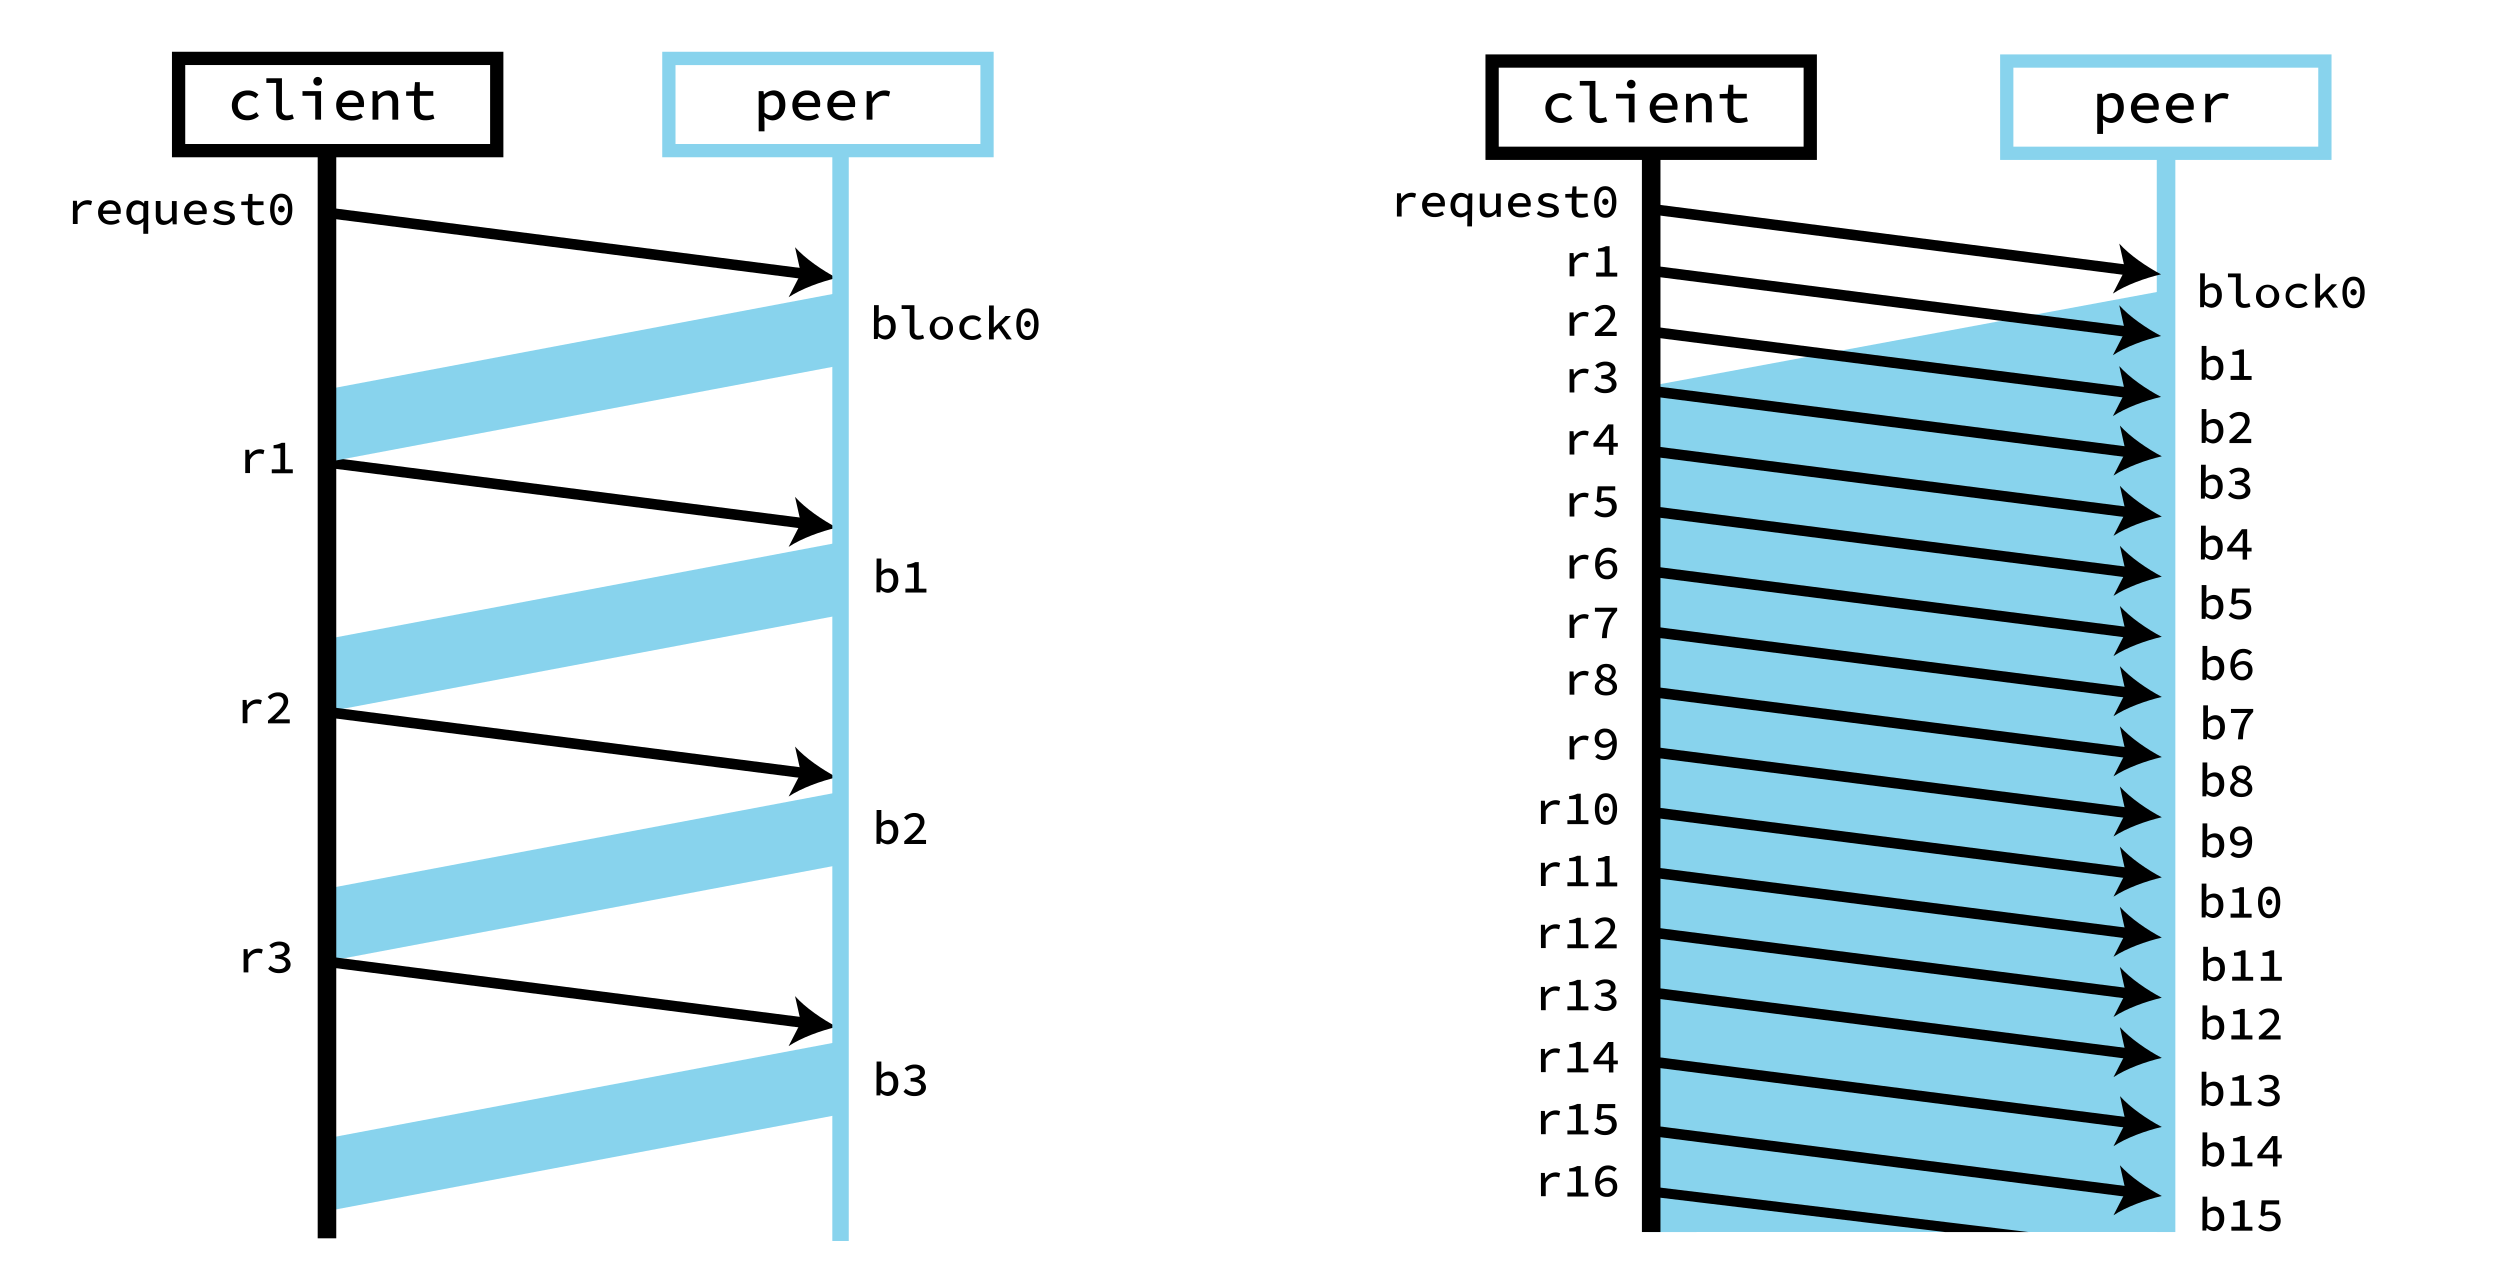 <svg xmlns="http://www.w3.org/2000/svg" viewBox="0 0 1190.55 611.37"><defs><style>.cls-1,.cls-3,.cls-4,.cls-5{fill:none;stroke-miterlimit:10;}.cls-1,.cls-3,.cls-4{stroke:#000;}.cls-1{stroke-width:5.05px;}.cls-2{fill:#88d3ed;}.cls-3,.cls-5{stroke-width:8.84px;}.cls-4{stroke-width:6.32px;}.cls-5{stroke:#88d3ed;}</style></defs><title>last 2</title><g id="Слой_2" data-name="Слой 2"><line class="cls-1" x1="156.31" y1="101.39" x2="383.38" y2="130.44"/><path d="M398.51,132.37c-7.46,1.73-16.86,5.11-22.95,9.18l5.84-11.36-2.79-12.47C383.48,123.19,391.73,128.83,398.51,132.37Z"/><line class="cls-1" x1="156.31" y1="220.28" x2="383.38" y2="249.33"/><path d="M398.51,251.26c-7.46,1.73-16.86,5.11-22.95,9.18l5.84-11.36-2.79-12.47C383.48,242.08,391.73,247.72,398.51,251.26Z"/><polygon class="cls-2" points="156.19 338.88 154.57 304.51 397.37 258.73 403.69 292.25 156.19 338.88"/><polygon class="cls-2" points="156.19 457.77 154.57 423.4 397.37 377.62 403.69 411.13 156.19 457.77"/><line class="cls-1" x1="156.31" y1="339.17" x2="383.38" y2="368.22"/><path d="M398.51,370.15c-7.46,1.74-16.86,5.11-22.95,9.18L381.4,368l-2.79-12.47C383.48,361,391.73,366.61,398.51,370.15Z"/><polygon class="cls-2" points="156.19 576.66 154.57 542.29 397.37 496.51 403.69 530.02 156.19 576.66"/><line class="cls-1" x1="156.31" y1="458.06" x2="383.38" y2="487.11"/><path d="M398.51,489c-7.46,1.74-16.86,5.11-22.95,9.18l5.84-11.36-2.79-12.47C383.48,479.86,391.73,485.5,398.51,489Z"/><polygon class="cls-2" points="156.19 219.99 154.57 185.62 397.37 139.84 403.69 173.35 156.19 219.99"/><line class="cls-3" x1="155.71" y1="74.28" x2="155.71" y2="589.71"/><rect class="cls-2" x="396.37" y="71.74" width="7.83" height="519.24"/><path d="M110.41,50.22c0-4.55,3.52-7.15,7.65-7.15a7,7,0,0,1,5,2l-1.33,1.75a5.43,5.43,0,0,0-3.53-1.42,4.65,4.65,0,0,0-4.93,4.87A4.58,4.58,0,0,0,118.1,55a6.37,6.37,0,0,0,4-1.6l1.19,1.78a8.28,8.28,0,0,1-5.44,2.1C113.62,57.32,110.41,54.72,110.41,50.22Z"/><path d="M131.5,52.23V39.49h-4.66V37.28h7.43V52.4A2.34,2.34,0,0,0,136.83,55a6,6,0,0,0,2.43-.57l.67,2.05a8.86,8.86,0,0,1-3.74.8C133.15,57.32,131.5,55.5,131.5,52.23Z"/><path d="M150.12,45.61h-6.07v-2.2h8.84V57h-2.77Zm-.9-6.83a2.07,2.07,0,1,1,2.06,2A1.94,1.94,0,0,1,149.22,38.78Z"/><path d="M160.11,50.17a6.85,6.85,0,0,1,7-7.1c4,0,6.25,2.62,6.25,6.41a10.94,10.94,0,0,1-.12,1.5H162V49h9.45l-.6.67c0-2.94-1.42-4.42-3.72-4.42s-4.33,1.76-4.33,5,2.09,5,5,5a7.36,7.36,0,0,0,4-1.2l1,1.75a9.64,9.64,0,0,1-5.29,1.62C163.36,57.32,160.11,54.69,160.11,50.17Z"/><path d="M177.42,43.41h2.26l.22,2.16H180a6.9,6.9,0,0,1,5-2.5c3.17,0,4.62,2,4.62,5.49V57h-2.77V48.92c0-2.37-.8-3.46-2.81-3.46-1.48,0-2.47.72-3.87,2.16V57h-2.77Z"/><path d="M197.16,51.61v-6h-3.74V43.55l3.85-.14.36-4.31h2.29v4.31h6.41v2.2h-6.41v6c0,2.33.83,3.46,3.29,3.46a8.68,8.68,0,0,0,3.09-.58l.56,2a12.33,12.33,0,0,1-4.29.8C198.51,57.32,197.16,55,197.16,51.61Z"/><rect class="cls-4" x="85.05" y="27.81" width="151.51" height="43.93"/><path d="M361.3,43.41h2.27l.22,1.63h.09a7,7,0,0,1,4.52-2C372,43.07,374,45.78,374,50c0,4.62-2.89,7.33-6.1,7.33A6.06,6.06,0,0,1,364,55.63h-.06l.13,2.48v4.42H361.3ZM371.13,50c0-2.84-1-4.62-3.48-4.62a5.14,5.14,0,0,0-3.58,1.81v6.43A5.1,5.1,0,0,0,367.34,55C369.5,55,371.13,53.21,371.13,50Z"/><path d="M377.34,50.17a6.85,6.85,0,0,1,7-7.1c4,0,6.26,2.62,6.26,6.41a10.72,10.72,0,0,1-.13,1.5H379.26V49h9.44l-.59.67c0-2.94-1.43-4.42-3.73-4.42s-4.33,1.76-4.33,5,2.1,5,5,5a7.36,7.36,0,0,0,4-1.2l1,1.75a9.61,9.61,0,0,1-5.29,1.62C380.59,57.32,377.34,54.69,377.34,50.17Z"/><path d="M394,50.17a6.85,6.85,0,0,1,7-7.1c4,0,6.25,2.62,6.25,6.41a9.39,9.39,0,0,1-.13,1.5H395.93V49h9.45l-.6.67c0-2.94-1.42-4.42-3.72-4.42s-4.33,1.76-4.33,5,2.09,5,5,5a7.38,7.38,0,0,0,4-1.2l1,1.75a9.64,9.64,0,0,1-5.29,1.62C397.27,57.32,394,54.69,394,50.17Z"/><path d="M412.71,43.41H415l.25,3.14h.07a6.92,6.92,0,0,1,5.91-3.48,5.69,5.69,0,0,1,2.66.56l-.6,2.35a6.79,6.79,0,0,0-2.49-.44c-1.94,0-3.82,1-5.32,3.74V57h-2.77Z"/><path class="cls-2" d="M473.2,74.89H315.37V24.65H473.2ZM321.69,68.58h145.2V31H321.69Z"/><path d="M34.74,95.61h1.87l.2,2.58h0a5.68,5.68,0,0,1,4.85-2.84,4.78,4.78,0,0,1,2.18.46l-.51,1.93a5.39,5.39,0,0,0-2-.36c-1.59,0-3.13.8-4.36,3l0,6.3H34.7Z"/><path d="M46.71,101.18a5.61,5.61,0,0,1,5.71-5.8c3.26,0,5.11,2.16,5.11,5.26a10.73,10.73,0,0,1-.11,1.23l-9.14,0v-1.65l7.73,0-.49.55c0-2.41-1.15-3.62-3-3.62s-3.54,1.42-3.55,4A3.76,3.76,0,0,0,53,105.27a6.08,6.08,0,0,0,3.25-1l.79,1.43A7.92,7.92,0,0,1,52.73,107C49.36,107,46.7,104.88,46.71,101.18Z"/><path d="M68.25,107.49l.12-2h-.06a4.87,4.87,0,0,1-3.39,1.57c-2.86,0-4.76-2.14-4.75-5.82s2.4-5.84,5-5.83a4.54,4.54,0,0,1,3.34,1.49h.07l.21-1.21h1.79l0,15.64H68.24Zm0-3.78,0-5.26a3.75,3.75,0,0,0-2.63-1.14c-1.73,0-3.15,1.49-3.16,3.92s1.11,4,3,4A3.71,3.71,0,0,0,68.26,103.71Z"/><path d="M74.19,102.61l0-6.89h2.26l0,6.6c0,1.92.64,2.84,2.31,2.84,1.16,0,2-.51,3.11-1.82l0-7.6h2.27l0,11.1H82.26L82.08,105H82a5.24,5.24,0,0,1-4,2.11C75.35,107.1,74.18,105.5,74.19,102.61Z"/><path d="M87.64,101.29a5.6,5.6,0,0,1,5.72-5.79c3.25,0,5.1,2.15,5.1,5.26a9,9,0,0,1-.11,1.23l-9.14,0V100.3l7.73,0-.49.55c0-2.4-1.15-3.61-3-3.62s-3.54,1.43-3.55,4A3.75,3.75,0,0,0,94,105.38a6,6,0,0,0,3.25-1l.79,1.44a7.84,7.84,0,0,1-4.33,1.3C90.29,107.14,87.63,105,87.64,101.29Z"/><path d="M101.31,105.45l1-1.47a8.11,8.11,0,0,0,4.73,1.48c1.71,0,2.52-.68,2.53-1.51s-.46-1.29-3.26-1.87-4.3-1.64-4.3-3.32c0-1.86,1.68-3.23,4.76-3.22A8.51,8.51,0,0,1,111.34,97l-1.07,1.41a6.78,6.78,0,0,0-3.7-1.15c-1.65,0-2.29.65-2.29,1.41s.88,1.21,3.06,1.69c3.61.8,4.52,1.73,4.51,3.47s-1.81,3.38-5.09,3.37A9.86,9.86,0,0,1,101.31,105.45Z"/><path d="M118,102.56l0-4.91H114.9V96l3.15-.11.31-3.52h1.88v3.52h5.24v1.81h-5.24v4.91c0,1.91.67,2.84,2.68,2.84a7.08,7.08,0,0,0,2.53-.47l.45,1.66a10.42,10.42,0,0,1-3.51.64C119,107.23,117.94,105.34,118,102.56Z"/><path d="M128.63,99.69c0-4.88,2.06-7.47,5.32-7.46s5.29,2.61,5.27,7.49-2.06,7.56-5.31,7.55S128.62,104.53,128.63,99.69Zm8.52,0c0-4-1.34-5.67-3.21-5.68s-3.23,1.61-3.24,5.66,1.34,5.77,3.21,5.78S137.14,103.76,137.15,99.71Zm-4.71-.14A1.48,1.48,0,0,1,133.93,98a1.57,1.57,0,1,1-1.49,1.56Z"/><polygon class="cls-2" points="786.81 217.69 785.2 183.93 1027.76 138.94 1034.07 171.87 786.81 217.69"/><polygon class="cls-2" points="786.81 245.84 785.2 212.07 1027.76 167.09 1034.07 200.02 786.81 245.84"/><polygon class="cls-2" points="786.81 274.51 785.2 240.74 1027.76 195.76 1034.07 228.69 786.81 274.51"/><polygon class="cls-2" points="786.81 303.18 785.2 269.42 1027.76 224.43 1034.07 257.36 786.81 303.18"/><polygon class="cls-2" points="786.81 331.85 785.2 298.09 1027.76 253.11 1034.07 286.04 786.81 331.85"/><polygon class="cls-2" points="786.81 358.88 785.2 325.12 1027.76 280.14 1034.07 313.07 786.81 358.88"/><polygon class="cls-2" points="786.81 386.09 785.2 352.33 1027.76 307.35 1034.07 340.27 786.81 386.09"/><polygon class="cls-2" points="786.81 415.18 785.2 381.41 1027.76 336.43 1034.07 369.36 786.81 415.18"/><polygon class="cls-2" points="786.64 442.38 785.03 408.62 1027.59 363.64 1033.9 396.57 786.64 442.38"/><polygon class="cls-2" points="787.05 470.76 785.43 437 1028 392.02 1030.92 425.85 787.05 470.76"/><polygon class="cls-2" points="787.05 498.67 785.43 464.91 1028 419.93 1031.28 452.59 787.05 498.67"/><polygon class="cls-2" points="786.81 527.05 785.2 493.29 1027.76 448.31 1034.07 481.24 786.81 527.05"/><polygon class="cls-2" points="786.58 554.97 784.96 521.2 1027.52 476.22 1033.84 509.15 786.58 554.97"/><polygon class="cls-2" points="784.93 586.72 785.67 547.01 1028.23 504.6 1031.17 586.71 784.93 586.72"/><line class="cls-3" x1="786.33" y1="71.29" x2="786.33" y2="586.72"/><line class="cls-5" x1="1031.52" y1="71.29" x2="1031.52" y2="586.72"/><line class="cls-1" x1="786.93" y1="99.66" x2="1014.01" y2="128.71"/><path d="M1029.13,130.64c-7.45,1.73-16.86,5.11-22.94,9.18l5.83-11.37L1009.24,116C1014.1,121.46,1022.35,127.09,1029.13,130.64Z"/><line class="cls-1" x1="786.93" y1="129.02" x2="1014.01" y2="158.07"/><path d="M1029.13,160c-7.45,1.73-16.86,5.1-22.94,9.18l5.83-11.37-2.78-12.47C1014.1,150.82,1022.35,156.46,1029.13,160Z"/><line class="cls-1" x1="786.93" y1="158.05" x2="1014.01" y2="187.1"/><path d="M1029.13,189c-7.45,1.73-16.86,5.11-22.94,9.18l5.83-11.37-2.78-12.46C1014.1,179.85,1022.35,185.48,1029.13,189Z"/><line class="cls-1" x1="787.29" y1="186.32" x2="1014.36" y2="215.37"/><path d="M1029.49,217.3c-7.46,1.73-16.86,5.11-23,9.18l5.84-11.37-2.79-12.46C1014.46,208.12,1022.71,213.75,1029.49,217.3Z"/><line class="cls-1" x1="787.29" y1="214.97" x2="1014.36" y2="244.02"/><path d="M1029.49,246c-7.46,1.73-16.86,5.11-23,9.18l5.84-11.37-2.79-12.47C1014.46,236.77,1022.71,242.4,1029.49,246Z"/><line class="cls-1" x1="787.29" y1="243.61" x2="1014.36" y2="272.66"/><path d="M1029.49,274.6c-7.46,1.73-16.86,5.11-23,9.18l5.84-11.37-2.79-12.47C1014.46,265.42,1022.71,271.05,1029.49,274.6Z"/><line class="cls-1" x1="787.29" y1="272.26" x2="1014.36" y2="301.31"/><path d="M1029.49,303.25c-7.46,1.73-16.86,5.1-23,9.18l5.84-11.37-2.79-12.47C1014.46,294.06,1022.71,299.7,1029.49,303.25Z"/><line class="cls-1" x1="787.29" y1="300.91" x2="1014.36" y2="329.96"/><path d="M1029.49,331.9c-7.46,1.73-16.86,5.1-23,9.17l5.84-11.36-2.79-12.47C1014.46,322.71,1022.71,328.35,1029.49,331.9Z"/><line class="cls-1" x1="787.29" y1="329.56" x2="1014.36" y2="358.61"/><path d="M1029.49,360.54c-7.46,1.73-16.86,5.11-23,9.18l5.84-11.36-2.79-12.47C1014.46,351.36,1022.71,357,1029.49,360.54Z"/><line class="cls-1" x1="787.29" y1="358.21" x2="1014.36" y2="387.26"/><path d="M1029.49,389.19c-7.46,1.73-16.86,5.11-23,9.18l5.84-11.37-2.79-12.46C1014.46,380,1022.71,385.64,1029.49,389.19Z"/><line class="cls-1" x1="787.29" y1="386.86" x2="1014.36" y2="415.91"/><path d="M1029.49,417.84c-7.46,1.73-16.86,5.11-23,9.18l5.84-11.37-2.79-12.47C1014.46,408.66,1022.71,414.29,1029.49,417.84Z"/><line class="cls-1" x1="787.29" y1="415.5" x2="1014.36" y2="444.55"/><path d="M1029.49,446.49c-7.46,1.73-16.86,5.11-23,9.18l5.84-11.37-2.79-12.47C1014.46,437.3,1022.71,442.94,1029.49,446.49Z"/><line class="cls-1" x1="787.29" y1="444.15" x2="1014.36" y2="473.2"/><path d="M1029.49,475.14c-7.46,1.73-16.86,5.1-23,9.18l5.84-11.37-2.79-12.47C1014.46,466,1022.71,471.59,1029.49,475.14Z"/><line class="cls-1" x1="787.29" y1="472.8" x2="1014.36" y2="501.85"/><path d="M1029.49,503.79c-7.46,1.73-16.86,5.1-23,9.17l5.84-11.36-2.79-12.47C1014.46,494.6,1022.71,500.24,1029.49,503.79Z"/><line class="cls-1" x1="787.29" y1="505.69" x2="1014.36" y2="534.74"/><path d="M1029.49,536.67c-7.46,1.74-16.86,5.11-23,9.18l5.84-11.36L1009.59,522C1014.46,527.49,1022.71,533.13,1029.49,536.67Z"/><line class="cls-1" x1="787.29" y1="538.58" x2="1014.36" y2="567.63"/><path d="M1029.49,569.56c-7.46,1.73-16.86,5.11-23,9.18l5.84-11.37-2.79-12.46C1014.46,560.38,1022.71,566,1029.49,569.56Z"/><polygon points="945.12 584.2 965.91 586.72 931 586.72 928.95 586.72 926.13 586.72 924.98 586.57 920.9 586.09 920.62 586.05 916.58 585.56 912.53 585.07 819.41 573.84 815.35 573.35 811.3 572.86 786.97 569.93 787.61 565.2 827.39 570 831.45 570.49 835.5 570.98 928.61 582.21 932.66 582.7 936.71 583.19 937 583.23 941.06 583.72 945.12 584.2"/><path d="M1050.55,179.62h-.07l-.21,1.23h-1.79l0-16.11h2.26V169l-.11,2h.08a5.23,5.23,0,0,1,3.55-1.57c2.93,0,4.57,2.23,4.56,5.66,0,3.8-2.38,6-5,6A5.13,5.13,0,0,1,1050.55,179.62Zm6-4.46c0-2.33-.83-3.79-2.84-3.79a4.19,4.19,0,0,0-2.93,1.47l0,5.26a4.14,4.14,0,0,0,2.71,1.14C1055.19,179.25,1056.53,177.79,1056.54,175.16Z"/><path d="M1062.24,179h4.1l0-10h-3.23v-1.45a10.41,10.41,0,0,0,3.83-1.12h1.68l0,12.63h3.64v1.86l-10,0Z"/><path d="M1049.82,145.07h-.07l-.21,1.23h-1.79l0-16.12h2.26v4.27l-.11,2.05h.08a5.19,5.19,0,0,1,3.55-1.57c2.93,0,4.57,2.23,4.56,5.65,0,3.81-2.38,6-5,6A5.13,5.13,0,0,1,1049.82,145.07Zm6-4.46c0-2.33-.83-3.79-2.84-3.79a4.15,4.15,0,0,0-2.93,1.47l0,5.26a4.21,4.21,0,0,0,2.71,1.14C1054.46,144.7,1055.8,143.23,1055.81,140.61Z"/><path d="M1064.77,142.46l0-10.43H1061v-1.81l6.08,0,0,12.37a1.91,1.91,0,0,0,2.09,2.17,4.91,4.91,0,0,0,2-.46l.54,1.68a7.32,7.32,0,0,1-3.06.64C1066.1,146.62,1064.76,145.14,1064.77,142.46Z"/><path d="M1074.35,140.84a5.54,5.54,0,1,1,5.51,5.82A5.47,5.47,0,0,1,1074.35,140.84Zm8.75,0c0-2.4-1.24-4-3.21-4s-3.21,1.58-3.22,4,1.23,4,3.2,4S1083.09,143.24,1083.1,140.87Z"/><path d="M1088.45,140.88c0-3.72,2.89-5.84,6.27-5.83a5.77,5.77,0,0,1,4.07,1.61l-1.09,1.43a4.44,4.44,0,0,0-2.89-1.17,4,4,0,1,0-.08,7.93,5.24,5.24,0,0,0,3.3-1.3l1,1.46a6.78,6.78,0,0,1-4.45,1.7C1091.06,146.7,1088.44,144.56,1088.45,140.88Z"/><path d="M1102.59,130.34h2.27l0,10.48h.09l5.49-5.45H1113l-8.13,8.13v3h-2.27Zm4.34,10.46,1.34-1.44,5.18,7.13H1111Z"/><path d="M1115.52,139.21c0-4.88,2.06-7.46,5.32-7.45s5.29,2.6,5.27,7.48-2.06,7.56-5.32,7.55S1115.51,144.05,1115.52,139.21Zm8.52,0c0-4-1.33-5.67-3.2-5.68s-3.24,1.61-3.25,5.66,1.34,5.78,3.21,5.78S1124,143.29,1124,139.23Zm-4.71-.14a1.49,1.49,0,1,1,1.48,1.58A1.49,1.49,0,0,1,1119.33,139.09Z"/><path d="M1050.55,209.71h-.07l-.21,1.22h-1.79l0-16.12h2.26v4.28l-.11,2h.08a5.23,5.23,0,0,1,3.55-1.57c2.93,0,4.57,2.24,4.56,5.66,0,3.8-2.38,6-5,6A5.23,5.23,0,0,1,1050.55,209.71Zm6-4.47c0-2.32-.83-3.78-2.83-3.79a4.17,4.17,0,0,0-2.94,1.48l0,5.25a4.23,4.23,0,0,0,2.71,1.15C1055.19,209.33,1056.53,207.87,1056.54,205.24Z"/><path d="M1061.71,209.65c4.72-4.11,7.44-6.62,7.44-9,0-1.59-1-2.65-2.93-2.65a4.8,4.8,0,0,0-3.34,1.65l-1.27-1.27a6.52,6.52,0,0,1,4.9-2.21c3,0,4.82,1.75,4.82,4.37s-2.69,5.32-6.34,8.59c.89-.07,1.85-.12,2.68-.12h4.41V211l-10.38,0Z"/><path d="M1050.19,236.21h-.07l-.21,1.22h-1.79l.05-16.12h2.26v4.28l-.1,2h.07a5.23,5.23,0,0,1,3.55-1.57c2.93,0,4.57,2.23,4.56,5.66,0,3.8-2.38,6-5,6A5.23,5.23,0,0,1,1050.19,236.21Zm6-4.47c0-2.32-.83-3.78-2.83-3.79a4.21,4.21,0,0,0-2.94,1.47l0,5.26a4.23,4.23,0,0,0,2.71,1.15C1054.83,235.83,1056.17,234.37,1056.18,231.74Z"/><path d="M1061,235.69l1.11-1.45a5.75,5.75,0,0,0,4,1.65c1.87,0,3.26-.9,3.27-2.39s-1.33-2.67-5-2.68v-1.68c3.28,0,4.53-1.06,4.53-2.49s-1.1-2.1-2.73-2.1a5.26,5.26,0,0,0-3.44,1.39l-1.18-1.41a7.27,7.27,0,0,1,4.71-1.81c2.84,0,4.94,1.38,4.93,3.77,0,1.68-1.24,2.78-3,3.38v.1c1.9.43,3.49,1.68,3.49,3.65,0,2.6-2.46,4.14-5.39,4.14A7.1,7.1,0,0,1,1061,235.69Z"/><path d="M1050.19,265.21h-.07l-.21,1.23h-1.79l.05-16.12h2.27l0,4.28-.1,2h.07a5.19,5.19,0,0,1,3.55-1.57c2.94,0,4.57,2.23,4.56,5.65,0,3.81-2.38,6-5,6A5.13,5.13,0,0,1,1050.19,265.21Zm6-4.46c0-2.33-.83-3.79-2.83-3.79a4.17,4.17,0,0,0-2.94,1.47l0,5.26a4.21,4.21,0,0,0,2.71,1.14C1054.83,264.84,1056.17,263.37,1056.18,260.75Z"/><path d="M1068,256.92c0-.83.08-1.9.12-2.73h-.1c-.48.73-1,1.47-1.51,2.2l-3.48,4.44,9.22,0v1.79l-11.6,0v-1.52l6.95-9.09h2.55l-.05,14.49H1068Z"/><path d="M1050.55,293.5h-.07l-.21,1.23h-1.79l0-16.12h2.26v4.28l-.11,2h.08a5.14,5.14,0,0,1,3.55-1.57c2.93,0,4.57,2.23,4.56,5.65,0,3.81-2.38,6-5,6A5.13,5.13,0,0,1,1050.55,293.5Zm6-4.46c0-2.33-.83-3.79-2.84-3.79a4.15,4.15,0,0,0-2.93,1.47l0,5.26a4.19,4.19,0,0,0,2.71,1.14C1055.19,293.13,1056.53,291.66,1056.54,289Z"/><path d="M1061.35,293l1.09-1.47a5.63,5.63,0,0,0,3.9,1.62c1.93,0,3.44-1.14,3.45-3s-1.33-2.92-3.3-2.93a5.12,5.12,0,0,0-2.82.82l-1.13-.72.48-7.06,8.37,0v1.95l-6.4,0-.36,3.86a6,6,0,0,1,2.48-.51c2.75,0,5,1.42,5,4.54s-2.63,4.94-5.45,4.93A7.35,7.35,0,0,1,1061.35,293Z"/><path d="M1050.91,322.51h-.07l-.21,1.23h-1.79l.05-16.12h2.26v4.27l-.11,2.05h.08a5.14,5.14,0,0,1,3.54-1.57c2.94,0,4.58,2.23,4.57,5.65,0,3.81-2.39,6-5,6A5.11,5.11,0,0,1,1050.91,322.51Zm6-4.46c0-2.33-.84-3.79-2.84-3.8a4.21,4.21,0,0,0-2.93,1.48l0,5.25a4.16,4.16,0,0,0,2.71,1.15C1055.55,322.14,1056.89,320.67,1056.9,318.05Z"/><path d="M1062.16,317c0-5.71,3-8,6.14-8a6,6,0,0,1,4.18,1.61l-1.23,1.39a4.19,4.19,0,0,0-2.8-1.14c-2.23,0-4.17,1.55-4.18,6.13,0,3.58,1.34,5.29,3.48,5.3a2.79,2.79,0,0,0,2.84-3,2.55,2.55,0,0,0-2.82-2.83,4.73,4.73,0,0,0-3.54,1.91l-.08-1.66a6,6,0,0,1,4.06-1.9c2.64,0,4.51,1.49,4.5,4.49a4.73,4.73,0,0,1-4.94,4.69C1064.66,324.05,1062.15,321.78,1062.16,317Z"/><path d="M1051.27,350.8h-.07L1051,352h-1.78l0-16.12h2.26v4.27l-.11,2h.07a5.19,5.19,0,0,1,3.55-1.56c2.94,0,4.58,2.23,4.57,5.65,0,3.8-2.39,6-5,6A5.09,5.09,0,0,1,1051.27,350.8Zm6-4.46c0-2.33-.84-3.79-2.84-3.8a4.25,4.25,0,0,0-2.94,1.48v5.25a4.16,4.16,0,0,0,2.71,1.15C1055.91,350.42,1057.25,349,1057.26,346.34Z"/><path d="M1070.49,339.54l-8.06,0v-1.94l10.59,0V339c-3.81,4.28-4.66,7.41-4.92,13.08h-2.34C1066.05,346.77,1067.25,343.51,1070.49,339.54Z"/><path d="M1050.91,378h-.07l-.21,1.23h-1.79l.05-16.12h2.26v4.28l-.11,2h.08a5.23,5.23,0,0,1,3.54-1.57c2.94,0,4.58,2.23,4.57,5.66,0,3.8-2.39,6-5,6A5.18,5.18,0,0,1,1050.91,378Zm6-4.46c0-2.33-.84-3.79-2.84-3.79a4.19,4.19,0,0,0-2.93,1.47l0,5.26a4.21,4.21,0,0,0,2.71,1.15C1055.55,377.64,1056.89,376.18,1056.9,373.55Z"/><path d="M1062,375.57c0-1.94,1.48-3,3-3.77v-.09a4.08,4.08,0,0,1-2.17-3.4c0-2.28,1.94-3.79,4.6-3.78,2.85,0,4.56,1.62,4.55,3.91a4.36,4.36,0,0,1-2.18,3.36v.1c1.57.79,2.8,1.74,2.8,3.78s-1.92,3.9-5.29,3.89S1062,377.88,1062,375.57Zm8.49,0c0-1.82-1.86-2.33-4.26-3.15-1.26.7-2.21,1.59-2.21,2.91,0,1.5,1.34,2.56,3.38,2.57S1070.48,377,1070.49,375.59Zm-.4-7a2.38,2.38,0,0,0-2.68-2.37,2.21,2.21,0,0,0-2.51,2.14c0,1.58,1.53,2.27,3.57,2.94A3.51,3.51,0,0,0,1070.09,368.55Z"/><path d="M1050.91,407h-.07l-.21,1.23h-1.79l.05-16.12h2.26v4.27l-.11,2.05h.08a5.14,5.14,0,0,1,3.54-1.57c2.94,0,4.58,2.23,4.57,5.65,0,3.81-2.39,6-5,6A5.11,5.11,0,0,1,1050.91,407Zm6-4.46c0-2.33-.84-3.79-2.84-3.8a4.21,4.21,0,0,0-2.93,1.48l0,5.26a4.19,4.19,0,0,0,2.71,1.14C1055.55,406.65,1056.89,405.18,1056.9,402.56Z"/><path d="M1062.19,407l1.24-1.39a4.23,4.23,0,0,0,2.79,1.12c2.22,0,4.17-1.55,4.19-6.14,0-3.57-1.37-5.26-3.49-5.27a2.76,2.76,0,0,0-2.85,2.94,2.54,2.54,0,0,0,2.83,2.82,4.66,4.66,0,0,0,3.52-1.9l.09,1.66a5.89,5.89,0,0,1-4.07,1.9c-2.64,0-4.49-1.49-4.48-4.49a4.72,4.72,0,0,1,4.93-4.69c3.11,0,5.64,2.27,5.62,7,0,5.71-3,8-6.13,8A6.1,6.1,0,0,1,1062.19,407Z"/><path d="M1050.55,435.67h-.07l-.21,1.23h-1.79l0-16.12h2.26v4.27l-.11,2.05h.08a5.14,5.14,0,0,1,3.55-1.57c2.93,0,4.57,2.23,4.56,5.65,0,3.81-2.38,6-5,6A5.13,5.13,0,0,1,1050.55,435.67Zm6-4.46c0-2.33-.83-3.79-2.84-3.8a4.21,4.21,0,0,0-2.93,1.48l0,5.25a4.18,4.18,0,0,0,2.71,1.15C1055.19,435.3,1056.53,433.83,1056.54,431.21Z"/><path d="M1062.24,435.07h4.1l0-10h-3.23v-1.45a10.41,10.41,0,0,0,3.83-1.12h1.68l0,12.63h3.64V437l-10,0Z"/><path d="M1075.32,429.68c0-4.88,2.06-7.46,5.32-7.45s5.29,2.6,5.27,7.48-2.06,7.56-5.32,7.55S1075.31,434.52,1075.32,429.68Zm8.52,0c0-4.06-1.33-5.68-3.21-5.68s-3.23,1.6-3.24,5.66,1.34,5.77,3.21,5.77S1083.83,433.76,1083.84,429.71Zm-4.71-.15a1.49,1.49,0,1,1,1.48,1.58A1.47,1.47,0,0,1,1079.13,429.56Z"/><path d="M1051.27,465.75h-.07L1051,467h-1.79l0-16.12h2.26v4.27l-.11,2.05h.07a5.18,5.18,0,0,1,3.55-1.57c2.94,0,4.58,2.23,4.57,5.65,0,3.8-2.39,6-5,6A5.11,5.11,0,0,1,1051.27,465.75Zm6-4.46c0-2.33-.84-3.79-2.84-3.8a4.21,4.21,0,0,0-2.93,1.48l0,5.25a4.16,4.16,0,0,0,2.71,1.15C1055.91,465.37,1057.25,463.91,1057.26,461.29Z"/><path d="M1063,465.15h4.11l0-10h-3.24v-1.45a10.29,10.29,0,0,0,3.82-1.12h1.68l0,12.63H1073V467l-10,0Z"/><path d="M1076.6,465.19l4.1,0,0-10h-3.23V453.7a10.35,10.35,0,0,0,3.83-1.12H1083l0,12.62h3.65v1.86l-10,0Z"/><path d="M1050.91,493.68h-.07l-.21,1.23h-1.79l.05-16.12h2.26v4.27l-.11,2.05h.08a5.14,5.14,0,0,1,3.54-1.57c2.94,0,4.58,2.23,4.57,5.65,0,3.81-2.39,6-5,6A5.11,5.11,0,0,1,1050.91,493.68Zm6-4.46c0-2.33-.84-3.79-2.84-3.79a4.15,4.15,0,0,0-2.93,1.47l0,5.26a4.19,4.19,0,0,0,2.71,1.14C1055.55,493.31,1056.89,491.84,1056.9,489.22Z"/><path d="M1062.59,493.08l4.11,0,0-10.05h-3.24v-1.45a10.29,10.29,0,0,0,3.82-1.12H1069l0,12.62h3.64V495l-10,0Z"/><path d="M1075.71,493.66c4.72-4.1,7.44-6.61,7.44-8.94,0-1.59-1-2.65-2.93-2.66a4.84,4.84,0,0,0-3.33,1.65l-1.27-1.26a6.47,6.47,0,0,1,4.89-2.21c3,0,4.82,1.75,4.82,4.37s-2.69,5.32-6.34,8.59c.89-.07,1.85-.12,2.68-.12h4.41V495l-10.38,0Z"/><path d="M1050.55,525.28h-.07l-.21,1.23h-1.79l0-16.12h2.26v4.28l-.11,2h.08a5.19,5.19,0,0,1,3.55-1.57c2.93,0,4.57,2.23,4.56,5.66,0,3.8-2.38,6-5,6A5.13,5.13,0,0,1,1050.55,525.28Zm6-4.46c0-2.33-.83-3.79-2.84-3.79a4.15,4.15,0,0,0-2.93,1.47l0,5.26a4.19,4.19,0,0,0,2.71,1.14C1055.19,524.91,1056.53,523.45,1056.54,520.82Z"/><path d="M1062.24,524.68l4.1,0,0-10.05h-3.24v-1.45a10.29,10.29,0,0,0,3.82-1.12h1.69l0,12.62,3.64,0v1.86l-10,0Z"/><path d="M1075,524.81l1.11-1.45a5.75,5.75,0,0,0,4,1.65c1.87,0,3.26-.9,3.27-2.39s-1.33-2.67-5-2.68v-1.68c3.28,0,4.53-1.06,4.54-2.49s-1.11-2.1-2.74-2.1a5.21,5.21,0,0,0-3.44,1.39l-1.18-1.41a7.27,7.27,0,0,1,4.71-1.81c2.84,0,4.94,1.38,4.93,3.77,0,1.68-1.24,2.78-3,3.38v.1c1.9.43,3.5,1.68,3.49,3.65,0,2.6-2.46,4.14-5.39,4.13A7.05,7.05,0,0,1,1075,524.81Z"/><path d="M1050.91,554.17h-.07l-.21,1.23h-1.79l.05-16.12h2.26v4.28l-.11,2h.08a5.23,5.23,0,0,1,3.54-1.57c2.94,0,4.58,2.23,4.57,5.66,0,3.8-2.39,6-5,6A5.11,5.11,0,0,1,1050.91,554.17Zm6-4.46c0-2.33-.84-3.79-2.84-3.79a4.15,4.15,0,0,0-2.93,1.47l0,5.26a4.19,4.19,0,0,0,2.71,1.14C1055.55,553.8,1056.89,552.34,1056.9,549.71Z"/><path d="M1062.59,553.58h4.11l0-10.05h-3.24v-1.45a10.29,10.29,0,0,0,3.82-1.12H1069l0,12.62,3.64,0v1.86l-10,0Z"/><path d="M1082.37,545.92c0-.83.08-1.9.12-2.73h-.11c-.47.74-1,1.47-1.5,2.2l-3.48,4.44,9.22,0v1.79l-11.6,0v-1.53l7-9.08h2.54l0,14.49h-2.12Z"/><path d="M1050.91,584.78h-.07l-.21,1.23h-1.79l.05-16.12h2.26v4.28l-.11,2h.08a5.23,5.23,0,0,1,3.54-1.57c2.94,0,4.58,2.23,4.57,5.66,0,3.8-2.39,6-5,6A5.18,5.18,0,0,1,1050.91,584.78Zm6-4.46c0-2.33-.84-3.79-2.84-3.79a4.19,4.19,0,0,0-2.93,1.47l0,5.26a4.14,4.14,0,0,0,2.71,1.14C1055.55,584.41,1056.89,583,1056.9,580.32Z"/><path d="M1062.59,584.19h4.11l0-10.05h-3.24v-1.45a10.1,10.1,0,0,0,3.82-1.12H1069l0,12.63h3.64v1.86l-10,0Z"/><path d="M1075.35,584.37l1.09-1.47a5.58,5.58,0,0,0,3.91,1.61c1.92,0,3.44-1.13,3.44-3s-1.32-2.93-3.3-2.93a5,5,0,0,0-2.82.82l-1.13-.73.48-7.06,8.37,0v1.94l-6.4,0-.36,3.87a6,6,0,0,1,2.48-.52c2.75,0,5,1.43,5,4.55s-2.63,4.94-5.45,4.93A7.35,7.35,0,0,1,1075.35,584.37Z"/><path d="M116.82,214.21h1.87l.2,2.58h0a5.68,5.68,0,0,1,4.85-2.84,4.76,4.76,0,0,1,2.18.47l-.5,1.92a5.47,5.47,0,0,0-2-.36c-1.59,0-3.12.8-4.36,3l0,6.3h-2.27Z"/><path d="M129.41,223.49h4.11l0-10h-3.24V212a10.35,10.35,0,0,0,3.83-1.12h1.68l0,12.62h3.65v1.87l-10,0Z"/><path d="M665.26,92.05h1.87l.2,2.57h0a5.68,5.68,0,0,1,4.85-2.83,4.63,4.63,0,0,1,2.18.46l-.5,1.92a5.67,5.67,0,0,0-2-.36c-1.6,0-3.13.8-4.37,3l0,6.31h-2.26Z"/><path d="M677.24,97.62A5.6,5.6,0,0,1,683,91.83c3.26,0,5.11,2.15,5.1,5.26a7.76,7.76,0,0,1-.11,1.23l-9.14,0V96.63l7.73,0-.5.55c0-2.4-1.15-3.61-3-3.62s-3.55,1.43-3.55,4a3.74,3.74,0,0,0,4.08,4.08,6,6,0,0,0,3.25-1l.79,1.44a7.79,7.79,0,0,1-4.33,1.3C679.88,103.47,677.23,101.32,677.24,97.62Z"/><path d="M698.78,103.93l.11-2h0a5,5,0,0,1-3.39,1.57c-2.87,0-4.76-2.14-4.75-5.82s2.4-5.84,5-5.84a4.51,4.51,0,0,1,3.33,1.5h.08l.21-1.21h1.79L701,107.8h-2.26Zm0-3.78V94.9a3.72,3.72,0,0,0-2.62-1.15c-1.73,0-3.16,1.5-3.16,3.93s1.11,3.95,3,3.95A3.68,3.68,0,0,0,698.79,100.15Z"/><path d="M704.71,99.05l0-6.89H707l0,6.59c0,1.92.63,2.84,2.3,2.85,1.16,0,2-.51,3.12-1.83l0-7.6h2.26l0,11.11h-1.87l-.17-1.85h-.09a5.22,5.22,0,0,1-4,2.11C705.87,103.55,704.7,102,704.71,99.05Z"/><path d="M718.17,97.74a5.61,5.61,0,0,1,5.71-5.8c3.26,0,5.11,2.16,5.1,5.26a7.54,7.54,0,0,1-.11,1.23l-9.14,0V96.75l7.73,0-.49.55c0-2.41-1.16-3.62-3-3.62s-3.55,1.42-3.55,4a3.75,3.75,0,0,0,4.08,4.09,6.05,6.05,0,0,0,3.25-1l.79,1.43a7.87,7.87,0,0,1-4.33,1.31C720.81,103.59,718.16,101.44,718.17,97.74Z"/><path d="M731.84,101.89l1-1.46a8.09,8.09,0,0,0,4.73,1.47c1.7,0,2.52-.67,2.52-1.51s-.46-1.28-3.25-1.87-4.31-1.63-4.3-3.31c0-1.86,1.68-3.24,4.75-3.23a8.49,8.49,0,0,1,4.56,1.46l-1.06,1.41a6.62,6.62,0,0,0-3.7-1.15c-1.65,0-2.3.64-2.3,1.41s.89,1.21,3.07,1.68c3.61.8,4.51,1.74,4.51,3.47s-1.81,3.39-5.09,3.38A10,10,0,0,1,731.84,101.89Z"/><path d="M748.48,99V94.09h-3.06V92.39l3.15-.1.31-3.52h1.88v3.52l5.24,0v1.8h-5.24l0,4.91c0,1.91.67,2.84,2.68,2.85a7.26,7.26,0,0,0,2.53-.47l.46,1.65a10.2,10.2,0,0,1-3.52.64C749.57,103.67,748.47,101.79,748.48,99Z"/><path d="M759.16,96.13c0-4.88,2.06-7.46,5.31-7.45s5.29,2.6,5.28,7.48-2.06,7.56-5.32,7.55S759.14,101,759.16,96.13Zm8.52,0c0-4.05-1.34-5.67-3.21-5.67s-3.23,1.6-3.24,5.66,1.34,5.77,3.21,5.77S767.67,100.21,767.68,96.15ZM763,96a1.49,1.49,0,1,1,1.48,1.58A1.46,1.46,0,0,1,763,96Z"/><path d="M747.46,120.52h1.88l.19,2.57h.06a5.66,5.66,0,0,1,4.85-2.83,4.59,4.59,0,0,1,2.17.46l-.5,1.92a5.59,5.59,0,0,0-2-.36c-1.59,0-3.13.8-4.37,3v6.31h-2.27Z"/><path d="M760.06,129.8l4.1,0,0-10H761v-1.45a10.41,10.41,0,0,0,3.83-1.12h1.68l0,12.62,3.65,0v1.86l-10,0Z"/><path d="M747.46,148.8h1.88l.19,2.57h.06a5.66,5.66,0,0,1,4.85-2.83,4.59,4.59,0,0,1,2.17.46l-.5,1.92a5.63,5.63,0,0,0-2-.36c-1.59,0-3.13.8-4.37,3l0,6.31h-2.26Z"/><path d="M759.53,158.62c4.72-4.1,7.43-6.61,7.44-8.94,0-1.59-1-2.65-2.93-2.65a4.8,4.8,0,0,0-3.34,1.65l-1.27-1.27a6.52,6.52,0,0,1,4.9-2.21c2.95,0,4.82,1.75,4.81,4.37s-2.68,5.32-6.33,8.59c.89-.07,1.85-.12,2.68-.12h4.41V160l-10.37,0Z"/><path d="M747.46,175.82h1.88l.19,2.58h.06a5.66,5.66,0,0,1,4.85-2.83,4.59,4.59,0,0,1,2.17.46l-.5,1.92a5.63,5.63,0,0,0-2-.36c-1.59,0-3.13.8-4.37,3l0,6.3h-2.26Z"/><path d="M759.16,185.19l1.12-1.45a5.73,5.73,0,0,0,4,1.65c1.88,0,3.27-.91,3.27-2.39s-1.32-2.67-5-2.69v-1.67c3.27,0,4.53-1.07,4.53-2.49s-1.1-2.1-2.73-2.11a5.32,5.32,0,0,0-3.45,1.4L759.71,174a7.16,7.16,0,0,1,4.71-1.81c2.84,0,4.93,1.38,4.93,3.77,0,1.68-1.24,2.78-3,3.38v.09c1.9.43,3.49,1.69,3.49,3.65,0,2.6-2.46,4.15-5.39,4.14A7.13,7.13,0,0,1,759.16,185.19Z"/><path d="M747.46,205.36h1.88l.19,2.58h.06a5.67,5.67,0,0,1,4.85-2.84,4.59,4.59,0,0,1,2.17.46l-.5,1.93a5.63,5.63,0,0,0-2-.37c-1.59,0-3.13.81-4.37,3.05v6.3h-2.27Z"/><path d="M766.19,207c0-.83.07-1.89.12-2.72h-.11c-.48.73-1,1.46-1.51,2.2l-3.47,4.44,9.22,0v1.8l-11.61,0v-1.53l6.95-9.08h2.54l0,14.49h-2.12Z"/><path d="M747.46,234.91h1.88l.19,2.58h.06a5.66,5.66,0,0,1,4.85-2.83,4.59,4.59,0,0,1,2.17.46l-.5,1.92a5.63,5.63,0,0,0-2-.36c-1.59,0-3.13.8-4.37,3l0,6.3h-2.26Z"/><path d="M759.17,244.34l1.08-1.48a5.67,5.67,0,0,0,3.91,1.62c1.93,0,3.44-1.14,3.45-3s-1.33-2.92-3.3-2.93a5.12,5.12,0,0,0-2.82.82l-1.13-.72.48-7.06,8.37,0v1.94l-6.4,0-.36,3.86a6.13,6.13,0,0,1,2.48-.51c2.74,0,5,1.42,5,4.54s-2.63,4.94-5.46,4.93A7.36,7.36,0,0,1,759.17,244.34Z"/><path d="M747.46,264.45h1.88l.19,2.58h.06a5.67,5.67,0,0,1,4.85-2.84,4.59,4.59,0,0,1,2.17.46l-.5,1.93a5.63,5.63,0,0,0-2-.37c-1.59,0-3.13.81-4.37,3v6.31h-2.27Z"/><path d="M759.63,268.84c0-5.7,3-8,6.13-8a5.92,5.92,0,0,1,4.18,1.61l-1.23,1.39a4.19,4.19,0,0,0-2.8-1.14c-2.23,0-4.17,1.55-4.18,6.13,0,3.58,1.34,5.29,3.48,5.29a2.77,2.77,0,0,0,2.84-2.95,2.54,2.54,0,0,0-2.82-2.83,4.7,4.7,0,0,0-3.53,1.91l-.09-1.66a6,6,0,0,1,4.07-1.9c2.64,0,4.5,1.49,4.49,4.49a4.72,4.72,0,0,1-4.94,4.69C762.12,275.88,759.61,273.61,759.63,268.84Z"/><path d="M747.46,292.73h1.88l.19,2.58h.06a5.67,5.67,0,0,1,4.85-2.84,4.71,4.71,0,0,1,2.17.46l-.5,1.93a5.42,5.42,0,0,0-2-.36c-1.59,0-3.13.8-4.37,3l0,6.3h-2.26Z"/><path d="M767.59,291.36l-8.06,0v-1.94l10.59,0v1.4c-3.81,4.28-4.66,7.41-4.92,13.08h-2.33C763.15,298.59,764.36,295.33,767.59,291.36Z"/><path d="M747.46,319.75h1.88l.19,2.58h.06a5.67,5.67,0,0,1,4.85-2.84,4.59,4.59,0,0,1,2.17.46l-.5,1.93a5.63,5.63,0,0,0-2-.37c-1.59,0-3.13.81-4.37,3v6.31h-2.27Z"/><path d="M759.47,327.2c0-1.94,1.47-3.05,3-3.77v-.09a4.11,4.11,0,0,1-2.17-3.4c0-2.29,1.94-3.79,4.61-3.79,2.85,0,4.55,1.62,4.55,3.91a4.43,4.43,0,0,1-2.19,3.37v.09c1.58.79,2.81,1.75,2.8,3.78,0,2.19-1.92,3.9-5.29,3.89S759.46,329.51,759.47,327.2Zm8.48,0c0-1.83-1.86-2.33-4.26-3.16-1.26.7-2.2,1.59-2.21,2.91,0,1.51,1.35,2.56,3.38,2.57S768,328.64,768,327.22Zm-.4-7a2.38,2.38,0,0,0-2.68-2.38,2.22,2.22,0,0,0-2.51,2.14c0,1.59,1.53,2.28,3.57,2.94A3.46,3.46,0,0,0,767.55,320.18Z"/><path d="M747.46,350.56h1.88l.19,2.57h.06a5.66,5.66,0,0,1,4.85-2.83,4.59,4.59,0,0,1,2.17.46l-.5,1.92a5.63,5.63,0,0,0-2-.36c-1.59,0-3.13.8-4.37,3l0,6.31h-2.26Z"/><path d="M759.65,360.4l1.24-1.39a4.18,4.18,0,0,0,2.79,1.12c2.22,0,4.17-1.55,4.19-6.13,0-3.58-1.36-5.27-3.49-5.28a2.76,2.76,0,0,0-2.85,2.94,2.55,2.55,0,0,0,2.84,2.83,4.71,4.71,0,0,0,3.51-1.91l.09,1.66a5.85,5.85,0,0,1-4.07,1.9c-2.64,0-4.49-1.49-4.48-4.49a4.72,4.72,0,0,1,4.93-4.69c3.11,0,5.64,2.28,5.62,7,0,5.71-3,8-6.13,8A6,6,0,0,1,759.65,360.4Z"/><path d="M733.82,381.33h1.88l.19,2.58h.05a5.69,5.69,0,0,1,4.85-2.84,4.76,4.76,0,0,1,2.18.47l-.5,1.92a5.67,5.67,0,0,0-2-.36c-1.6,0-3.13.8-4.37,3l0,6.3h-2.26Z"/><path d="M746.41,390.61l4.11,0,0-10.05h-3.24v-1.45a10.29,10.29,0,0,0,3.82-1.12h1.68l0,12.62h3.65v1.87l-10,0Z"/><path d="M759.5,385.22c0-4.88,2.06-7.46,5.32-7.45s5.29,2.61,5.27,7.48-2.06,7.56-5.32,7.55S759.48,390.06,759.5,385.22Zm8.52,0c0-4.06-1.34-5.68-3.21-5.68s-3.23,1.6-3.24,5.66,1.34,5.77,3.21,5.77S768,389.3,768,385.25Zm-4.71-.15a1.49,1.49,0,1,1,1.48,1.59A1.49,1.49,0,0,1,763.31,385.1Z"/><path d="M733.82,410.87h1.87l.2,2.57h.05a5.68,5.68,0,0,1,4.85-2.83,4.63,4.63,0,0,1,2.18.46l-.5,1.92a5.67,5.67,0,0,0-2-.36c-1.6,0-3.13.8-4.37,3l0,6.31h-2.26Z"/><path d="M746.41,420.16h4.11l0-10.05h-3.24v-1.45a10.16,10.16,0,0,0,3.82-1.12h1.68l0,12.63h3.65v1.86l-10,0Z"/><path d="M760.06,420.2h4.1l0-10H761v-1.45a10.41,10.41,0,0,0,3.83-1.12h1.68l0,12.63h3.64v1.86l-10,0Z"/><path d="M733.82,440.42h1.88l.19,2.58h.05a5.66,5.66,0,0,1,4.85-2.83,4.63,4.63,0,0,1,2.18.46l-.5,1.92a5.67,5.67,0,0,0-2-.36c-1.6,0-3.13.8-4.37,3l0,6.3h-2.26Z"/><path d="M746.41,449.7l4.11,0,0-10.05h-3.24v-1.45a10.29,10.29,0,0,0,3.82-1.12h1.68l0,12.62h3.65v1.86l-10,0Z"/><path d="M759.53,450.28c4.72-4.1,7.44-6.61,7.44-8.94,0-1.59-1-2.65-2.93-2.66a4.89,4.89,0,0,0-3.34,1.65l-1.27-1.26a6.49,6.49,0,0,1,4.9-2.21c2.95,0,4.82,1.75,4.81,4.37s-2.68,5.32-6.33,8.59c.89-.07,1.85-.12,2.68-.12h4.41v1.93l-10.38,0Z"/><path d="M733.82,470h1.87l.2,2.57h.05a5.67,5.67,0,0,1,4.85-2.83,4.63,4.63,0,0,1,2.18.46l-.5,1.92a5.68,5.68,0,0,0-2-.36c-1.59,0-3.12.8-4.36,3l0,6.31h-2.26Z"/><path d="M746.41,479.25h4.11l0-10.05h-3.24v-1.45a10.35,10.35,0,0,0,3.82-1.12h1.68l0,12.63h3.65v1.86l-10,0Z"/><path d="M759.16,479.37l1.11-1.45a5.73,5.73,0,0,0,4,1.65c1.88,0,3.27-.9,3.27-2.39s-1.32-2.67-5-2.68v-1.68c3.27,0,4.53-1.06,4.53-2.49s-1.1-2.1-2.74-2.1a5.3,5.3,0,0,0-3.44,1.39l-1.17-1.4a7.22,7.22,0,0,1,4.71-1.82c2.84,0,4.93,1.38,4.92,3.77,0,1.68-1.23,2.78-3,3.39v.09c1.9.43,3.49,1.68,3.49,3.65,0,2.6-2.46,4.14-5.39,4.14A7.14,7.14,0,0,1,759.16,479.37Z"/><path d="M733.82,499.51h1.88l.19,2.58h.05a5.66,5.66,0,0,1,4.85-2.83,4.63,4.63,0,0,1,2.18.46l-.5,1.92a5.67,5.67,0,0,0-2-.36c-1.6,0-3.13.8-4.37,3l0,6.3h-2.26Z"/><path d="M746.41,508.79h4.11l0-10h-3.24V497.3a10.29,10.29,0,0,0,3.82-1.12h1.68l0,12.63h3.65v1.86l-10,0Z"/><path d="M766.19,501.14c0-.83.07-1.9.12-2.73h-.11c-.48.73-1,1.47-1.51,2.2l-3.47,4.44,9.22,0v1.79l-11.61,0v-1.52l6.95-9.09h2.54l0,14.49h-2.12Z"/><path d="M733.82,529.05h1.87l.2,2.57h.05a5.67,5.67,0,0,1,4.85-2.83,4.63,4.63,0,0,1,2.18.46l-.5,1.92a5.68,5.68,0,0,0-2-.36c-1.59,0-3.12.8-4.36,3l0,6.31h-2.26Z"/><path d="M746.41,538.34h4.11l0-10.05h-3.24v-1.45a10.16,10.16,0,0,0,3.82-1.12h1.68l0,12.63h3.65v1.86l-10,0Z"/><path d="M759.17,538.52l1.08-1.47a5.62,5.62,0,0,0,3.91,1.61c1.93,0,3.44-1.13,3.45-3s-1.33-2.92-3.3-2.92a5,5,0,0,0-2.82.82l-1.13-.73.48-7.06,8.37,0v1.94l-6.4,0-.36,3.87a6,6,0,0,1,2.48-.52c2.74,0,5,1.43,5,4.55s-2.63,4.93-5.46,4.93A7.32,7.32,0,0,1,759.17,538.52Z"/><path d="M733.82,558.59h1.87l.2,2.58h.05a5.68,5.68,0,0,1,4.85-2.84,4.76,4.76,0,0,1,2.18.47l-.5,1.92a5.47,5.47,0,0,0-2-.36c-1.59,0-3.12.8-4.36,3l0,6.3h-2.26Z"/><path d="M746.41,567.88h4.11l0-10h-3.24v-1.45a10.35,10.35,0,0,0,3.82-1.12h1.68l0,12.63h3.65v1.86l-10,0Z"/><path d="M759.62,563c0-5.71,3-8,6.14-8a6,6,0,0,1,4.18,1.61L768.71,558a4.24,4.24,0,0,0-2.8-1.14c-2.23,0-4.17,1.55-4.18,6.14,0,3.57,1.34,5.28,3.48,5.29a2.78,2.78,0,0,0,2.84-3,2.54,2.54,0,0,0-2.82-2.83,4.63,4.63,0,0,0-3.53,1.91l-.09-1.66a6,6,0,0,1,4.06-1.91c2.65,0,4.51,1.49,4.5,4.49a4.72,4.72,0,0,1-4.94,4.69C762.12,570.06,759.61,567.8,759.62,563Z"/><path d="M115.55,333.32h1.88l.19,2.57h.06a5.66,5.66,0,0,1,4.85-2.83,4.59,4.59,0,0,1,2.17.46l-.5,1.92a5.81,5.81,0,0,0-2-.36c-1.59,0-3.13.8-4.36,3l0,6.31h-2.27Z"/><path d="M127.62,343.15c4.72-4.11,7.44-6.62,7.44-8.94,0-1.6-.95-2.66-2.93-2.66a4.84,4.84,0,0,0-3.34,1.65l-1.27-1.27a6.56,6.56,0,0,1,4.9-2.21c3,0,4.82,1.75,4.81,4.38s-2.68,5.32-6.33,8.58c.89-.07,1.85-.12,2.68-.12l4.41,0v1.92l-10.38,0Z"/><path d="M418.25,160.2h-.08l-.21,1.23h-1.79l.05-16.12h2.27v4.28l-.11,2h.07a5.2,5.2,0,0,1,3.55-1.57c2.94,0,4.57,2.23,4.56,5.66,0,3.8-2.38,6-5,6A5.09,5.09,0,0,1,418.25,160.2Zm6-4.46c0-2.33-.83-3.79-2.83-3.79a4.17,4.17,0,0,0-2.94,1.47v5.26a4.19,4.19,0,0,0,2.7,1.14C422.89,159.83,424.23,158.37,424.23,155.74Z"/><path d="M433.19,157.59l0-10.43h-3.82v-1.81l6.09,0,0,12.37a1.9,1.9,0,0,0,2.08,2.17,4.91,4.91,0,0,0,2-.46l.54,1.68a7.29,7.29,0,0,1-3.06.64C434.52,161.75,433.19,160.27,433.19,157.59Z"/><path d="M442.77,156a5.54,5.54,0,1,1,5.52,5.83A5.49,5.49,0,0,1,442.77,156Zm8.75,0c0-2.4-1.23-4-3.2-4s-3.22,1.58-3.23,4,1.24,4,3.21,4S451.51,158.37,451.52,156Z"/><path d="M456.87,156c0-3.72,2.9-5.83,6.28-5.82a5.74,5.74,0,0,1,4.07,1.6l-1.1,1.43a4.39,4.39,0,0,0-2.88-1.17,3.81,3.81,0,0,0-4.05,4,3.75,3.75,0,0,0,4,4,5.22,5.22,0,0,0,3.3-1.3l1,1.46a6.77,6.77,0,0,1-4.46,1.7C459.48,161.83,456.86,159.69,456.87,156Z"/><path d="M471,145.47h2.26l0,10.48h.09l5.49-5.45h2.55l-8.14,8.13v3H471Zm4.33,10.46,1.35-1.44,5.18,7.14h-2.5Z"/><path d="M484,154.34c0-4.88,2.06-7.46,5.32-7.45s5.28,2.6,5.27,7.48-2.06,7.56-5.32,7.55S483.93,159.18,484,154.34Zm8.52,0c0-4.05-1.34-5.67-3.21-5.67s-3.23,1.6-3.24,5.65,1.33,5.78,3.21,5.78S492.46,158.42,492.47,154.36Zm-4.71-.14a1.49,1.49,0,1,1,1.48,1.58A1.47,1.47,0,0,1,487.76,154.22Z"/><path d="M419.47,280.87h-.07l-.21,1.22H417.4l.05-16.12h2.26v4.27l-.1,2h.07a5.14,5.14,0,0,1,3.55-1.57c2.93,0,4.57,2.23,4.56,5.65,0,3.8-2.38,6-5,6A5.13,5.13,0,0,1,419.47,280.87Zm6-4.47c0-2.32-.83-3.78-2.83-3.79a4.23,4.23,0,0,0-2.94,1.48l0,5.25a4.18,4.18,0,0,0,2.71,1.15C424.11,280.49,425.45,279,425.46,276.4Z"/><path d="M431.16,280.27h4.1l0-10h-3.24v-1.45a10.35,10.35,0,0,0,3.83-1.12h1.68l0,12.63h3.65v1.86l-10,0Z"/><path d="M419.47,400.64h-.07l-.21,1.23H417.4l.05-16.12h2.26V390l-.1,2h.07a5.23,5.23,0,0,1,3.55-1.57c2.93,0,4.57,2.23,4.56,5.66,0,3.8-2.38,6-5,6A5.13,5.13,0,0,1,419.47,400.64Zm6-4.46c0-2.33-.83-3.79-2.83-3.79a4.21,4.21,0,0,0-2.94,1.47l0,5.26a4.16,4.16,0,0,0,2.71,1.14C424.11,400.27,425.45,398.81,425.46,396.18Z"/><path d="M430.63,400.58c4.72-4.1,7.44-6.61,7.44-8.94,0-1.59-.95-2.65-2.93-2.65a4.79,4.79,0,0,0-3.33,1.64l-1.27-1.26a6.49,6.49,0,0,1,4.89-2.21c2.95,0,4.82,1.75,4.82,4.37s-2.69,5.32-6.34,8.59c.89-.07,1.85-.12,2.69-.12H441v1.93l-10.38,0Z"/><path d="M419.47,520.42h-.07l-.21,1.23H417.4l.05-16.12h2.26v4.27l-.1,2.05h.07a5.14,5.14,0,0,1,3.55-1.57c2.93,0,4.57,2.23,4.56,5.65,0,3.81-2.38,6-5,6A5.13,5.13,0,0,1,419.47,520.42Zm6-4.46c0-2.33-.83-3.79-2.83-3.8a4.23,4.23,0,0,0-2.94,1.48l0,5.25a4.18,4.18,0,0,0,2.71,1.15C424.11,520.05,425.45,518.58,425.46,516Z"/><path d="M430.26,519.91l1.12-1.46a5.76,5.76,0,0,0,4,1.66c1.87,0,3.26-.91,3.27-2.39s-1.33-2.68-5-2.69v-1.67c3.28,0,4.53-1.07,4.53-2.5s-1.1-2.09-2.73-2.1a5.36,5.36,0,0,0-3.45,1.39l-1.17-1.4a7.16,7.16,0,0,1,4.71-1.81c2.84,0,4.94,1.37,4.93,3.77,0,1.68-1.24,2.78-3,3.38v.09c1.9.43,3.49,1.68,3.49,3.65,0,2.6-2.46,4.15-5.39,4.14A7.13,7.13,0,0,1,430.26,519.91Z"/><path d="M116,452h1.87l.2,2.58h.05a5.65,5.65,0,0,1,4.85-2.83,4.66,4.66,0,0,1,2.18.46l-.51,1.92a5.59,5.59,0,0,0-2-.36c-1.59,0-3.13.8-4.36,3l0,6.3H116Z"/><path d="M127.7,461.36l1.11-1.46a5.76,5.76,0,0,0,4,1.66c1.87,0,3.26-.91,3.27-2.39s-1.33-2.68-5-2.69v-1.67c3.28,0,4.53-1.07,4.54-2.49s-1.11-2.1-2.74-2.11a5.27,5.27,0,0,0-3.44,1.4l-1.18-1.41a7.16,7.16,0,0,1,4.71-1.81c2.84,0,4.94,1.37,4.93,3.77,0,1.68-1.24,2.78-3,3.38v.09c1.9.43,3.49,1.69,3.49,3.65,0,2.6-2.46,4.15-5.39,4.14A7.09,7.09,0,0,1,127.7,461.36Z"/><rect class="cls-4" x="710.57" y="29.07" width="151.51" height="43.93"/><path d="M998.77,44.67H1001l.22,1.64h.09a6.93,6.93,0,0,1,4.52-2c3.59,0,5.57,2.72,5.57,6.93,0,4.62-2.89,7.32-6.1,7.32a6,6,0,0,1-3.86-1.68h-.07l.13,2.47v4.42h-2.76Zm9.83,6.6c0-2.85-1-4.63-3.48-4.63a5.14,5.14,0,0,0-3.59,1.82v6.42a5.12,5.12,0,0,0,3.27,1.39C1007,56.27,1008.6,54.48,1008.6,51.27Z"/><path d="M1014.8,51.43a6.86,6.86,0,0,1,7-7.1c4,0,6.25,2.62,6.25,6.41a9.53,9.53,0,0,1-.13,1.51h-11.17v-2h9.45l-.6.67c0-2.94-1.42-4.41-3.73-4.41s-4.32,1.75-4.32,5,2.09,5,5,5a7.46,7.46,0,0,0,4-1.19l1,1.75a9.57,9.57,0,0,1-5.28,1.61C1018.06,58.58,1014.8,56,1014.8,51.43Z"/><path d="M1031.48,51.43a6.85,6.85,0,0,1,7-7.1c4,0,6.26,2.62,6.26,6.41a9.53,9.53,0,0,1-.13,1.51H1033.4v-2h9.44l-.59.67c0-2.94-1.43-4.41-3.73-4.41s-4.32,1.75-4.32,5,2.09,5,5,5a7.44,7.44,0,0,0,4-1.19l1,1.75a9.61,9.61,0,0,1-5.29,1.61C1034.74,58.58,1031.48,56,1031.48,51.43Z"/><path d="M1050.18,44.67h2.29l.25,3.15h.06a6.94,6.94,0,0,1,5.92-3.49,5.69,5.69,0,0,1,2.66.56l-.61,2.35a7,7,0,0,0-2.48-.43c-2,0-3.82,1-5.33,3.73v7.7h-2.76Z"/><path class="cls-2" d="M1110.32,76.16H952.5V25.91h157.82ZM958.81,69.84H1104V32.23H958.81Z"/><path d="M735.94,51.48c0-4.55,3.52-7.14,7.64-7.14a7,7,0,0,1,5,1.94L747.23,48a5.43,5.43,0,0,0-3.53-1.42,4.65,4.65,0,0,0-4.93,4.87,4.59,4.59,0,0,0,4.86,4.82,6.41,6.41,0,0,0,4-1.59l1.19,1.78a8.27,8.27,0,0,1-5.44,2.09C739.15,58.58,735.94,56,735.94,51.48Z"/><path d="M757,53.49V40.75h-4.67V38.54h7.44V53.66a2.33,2.33,0,0,0,2.55,2.64,6,6,0,0,0,2.43-.57l.67,2.06a9,9,0,0,1-3.74.79C758.67,58.58,757,56.77,757,53.49Z"/><path d="M775.65,46.88h-6.07V44.67h8.83V58.25h-2.76Zm-.9-6.83a2.06,2.06,0,0,1,4.12,0,2.06,2.06,0,0,1-4.12,0Z"/><path d="M785.63,51.43a6.84,6.84,0,0,1,7-7.09c4,0,6.25,2.61,6.25,6.4a11.11,11.11,0,0,1-.12,1.51H787.55v-2H797l-.6.67c0-2.94-1.42-4.41-3.72-4.41s-4.33,1.75-4.33,5,2.1,5,5,5a7.44,7.44,0,0,0,4-1.19l1,1.75A9.61,9.61,0,0,1,793,58.58C788.88,58.58,785.63,56,785.63,51.43Z"/><path d="M802.94,44.67h2.27l.22,2.16h.11a6.9,6.9,0,0,1,5-2.49c3.17,0,4.62,1.95,4.62,5.48v8.43h-2.77V50.18c0-2.36-.79-3.46-2.81-3.46-1.47,0-2.47.73-3.87,2.16v9.37h-2.77Z"/><path d="M822.68,52.87v-6h-3.74V44.81l3.85-.14.36-4.31h2.3v4.31h6.4v2.21h-6.4v6c0,2.34.82,3.47,3.28,3.47a8.68,8.68,0,0,0,3.09-.58l.57,2a12.69,12.69,0,0,1-4.3.79C824,58.58,822.68,56.28,822.68,52.87Z"/></g></svg>